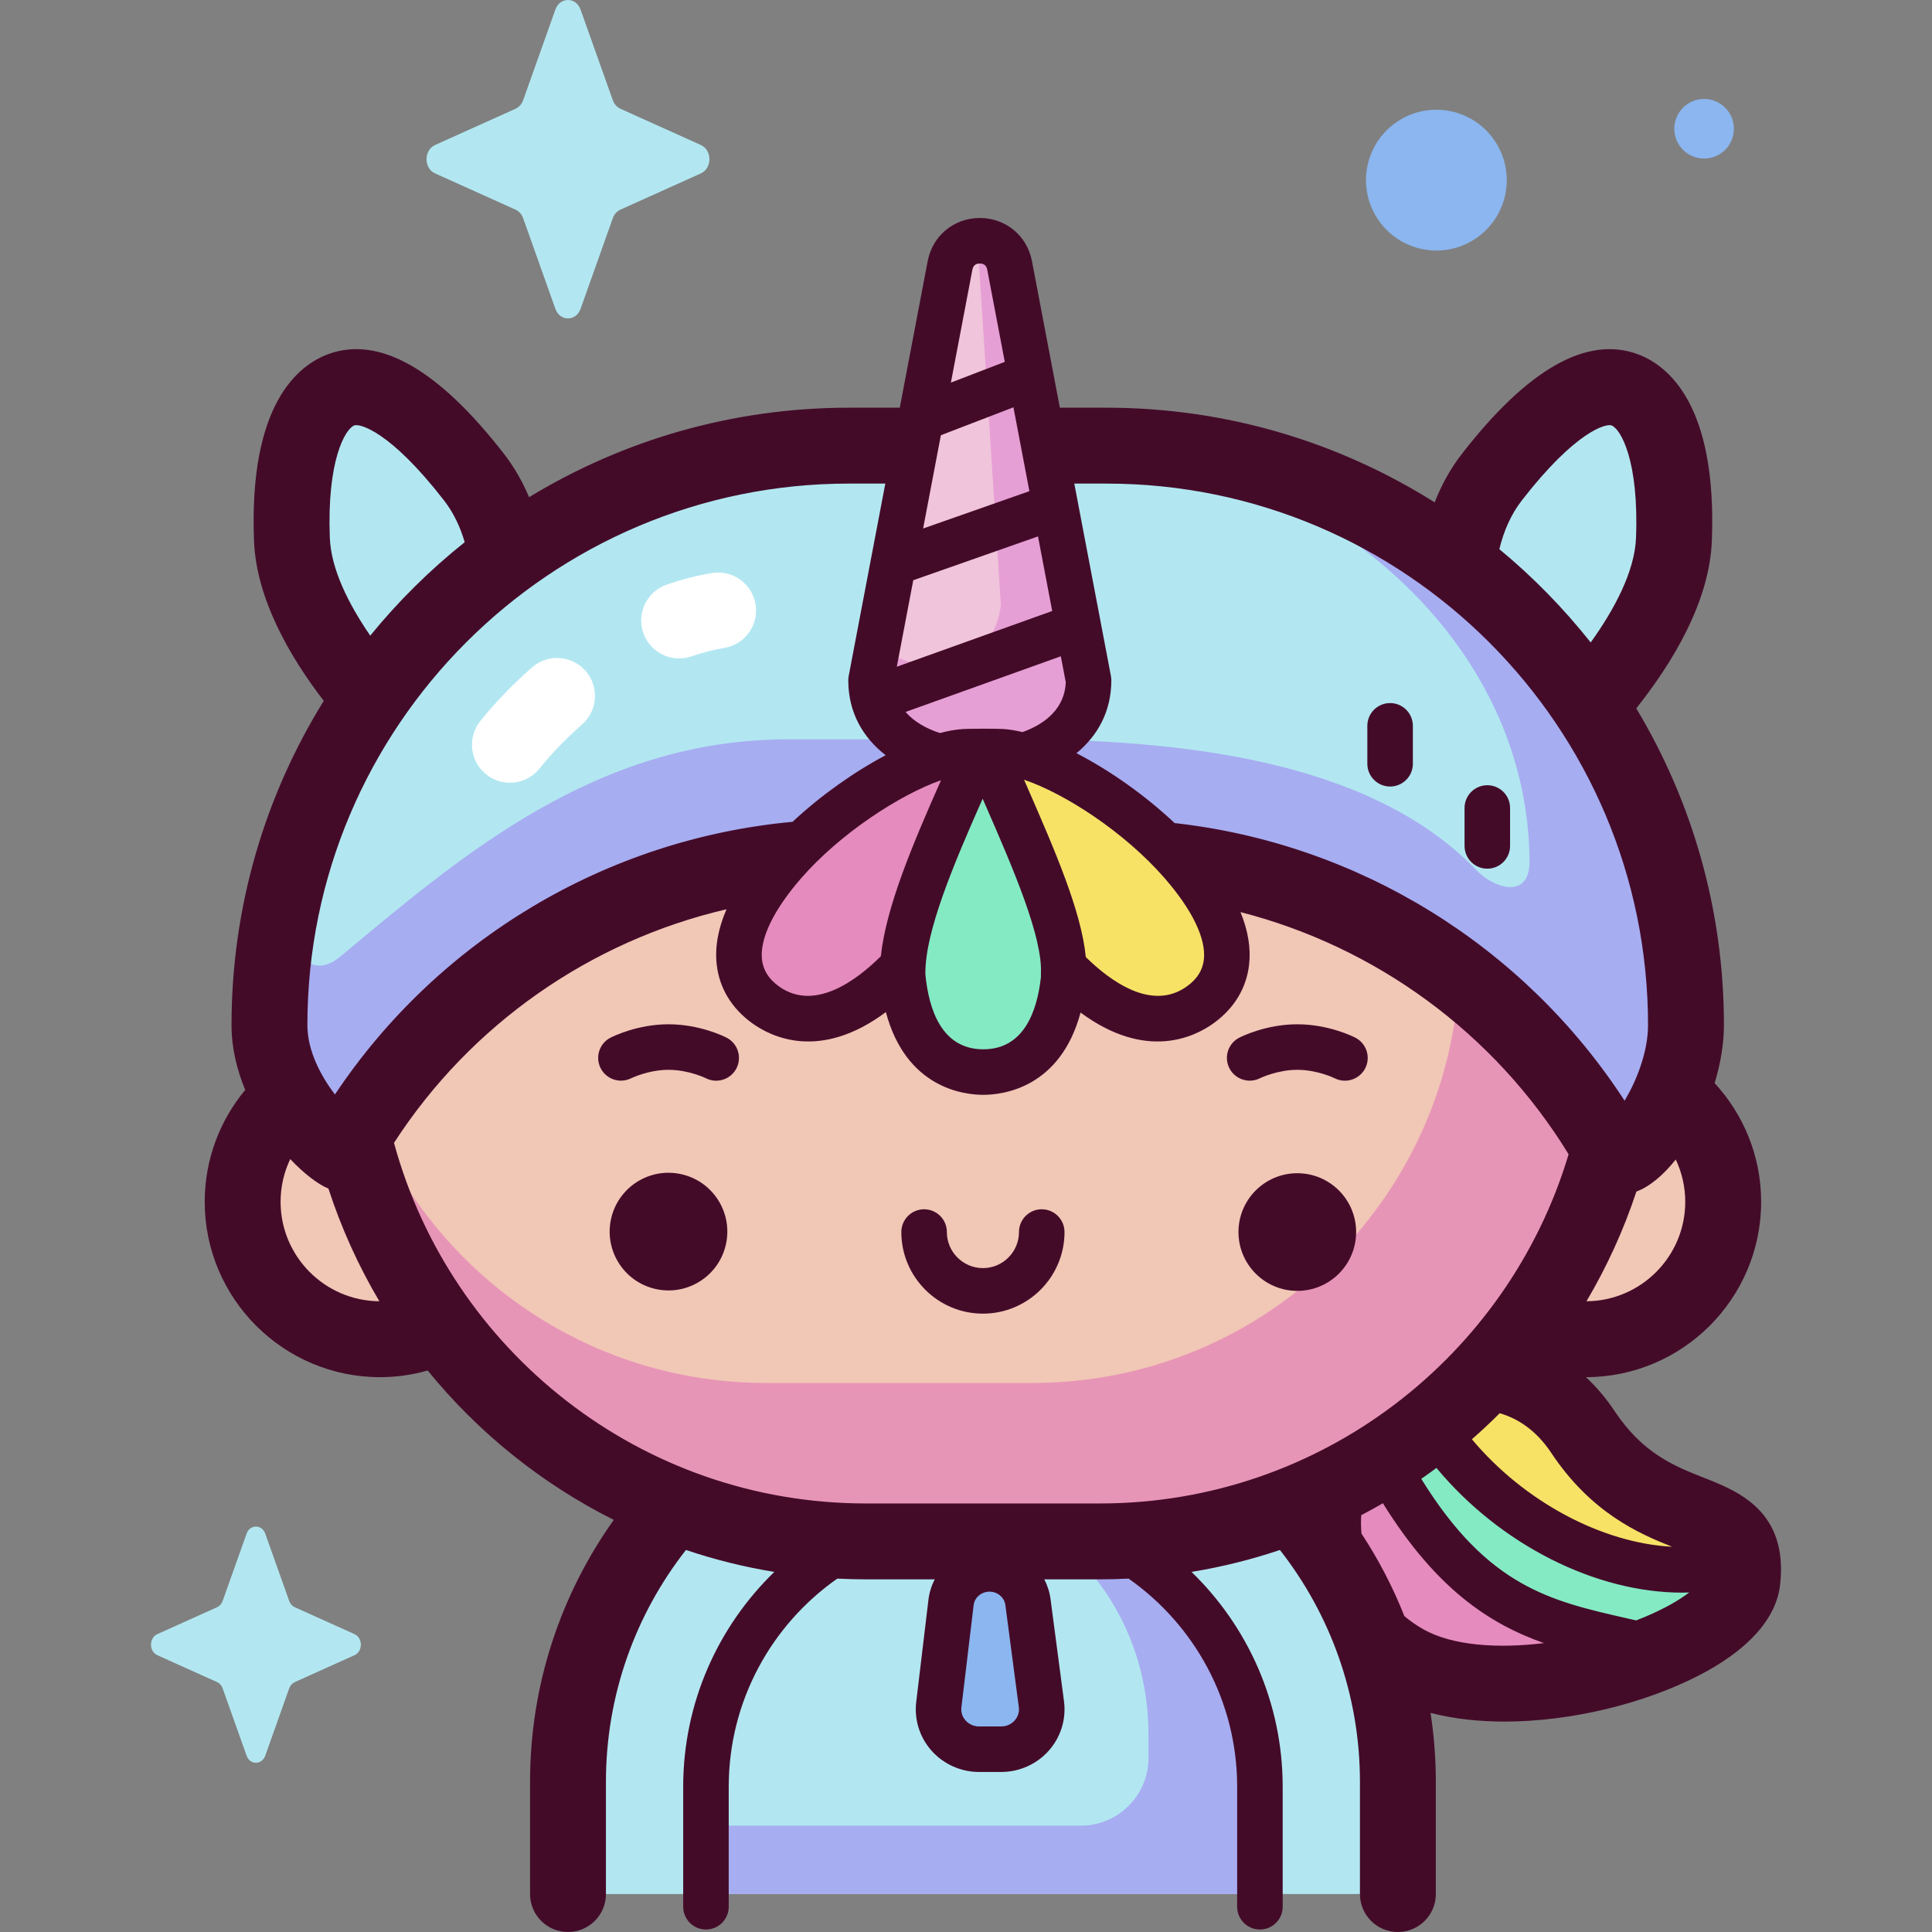 <svg id="Capa_1" enable-background="new 0 0 512 512" height="512" viewBox="0 0 512 512" width="512" xmlns="http://www.w3.org/2000/svg"><rect x="0" y="0" width="512" height="512" fill="#808080" stroke="none"/><g><g><path d="m419.472 379.46c-10.737-16.148-27.854-18.645-42.136-13.565 10.981 20.548 25.138 40.151 48.683 46.646 12.237 3.475 24.076 2.55 35.584-.205-2.938-14.247-25.1-7.261-42.131-32.876z" fill="#f7e266"/><path d="m361.901 375.483c-2.486 2.444-4.601 5.177-6.211 8.123-11.129 20.356-3.549 45.698 16.707 57.009 15.936 8.898 43.232 6.173 63.483-1.305-33.109-7.754-63.243-31.924-73.979-63.827z" fill="#e58bbd"/><path d="m426.018 412.542c-23.545-6.496-37.702-26.099-48.683-46.646-5.826 2.072-11.178 5.404-15.435 9.588 10.736 31.903 40.87 56.073 73.979 63.827 14.251-5.262 25.014-12.876 25.869-20.454.291-2.585.224-4.719-.146-6.518-11.507 2.753-23.347 3.678-35.584.203z" fill="#84eac4"/><path d="m370.451 501.944v-29.729c0-60.732-49.233-109.966-109.966-109.966-60.732 0-109.966 49.233-109.966 109.966v29.729z" fill="#b2e7f1"/><path d="m333.889 501.944v-28.09c0-40.54-32.864-73.404-73.404-73.404-40.54 0-73.404 32.864-73.404 73.404v28.09z" fill="#b2e7f1"/><path d="m268.187 400.854c21.232 9.549 36.166 32.213 36.166 58.662v6.364c0 9.906-8.03 17.936-17.936 17.936h-99.337v18.128h146.808v-28.089c.001-37.939-28.782-69.15-65.701-73.001z" fill="#a7adf1"/><ellipse cx="420.248" cy="318.493" fill="#f1c7b6" rx="36.417" ry="36.417" transform="matrix(.707 -.707 .707 .707 -102.12 390.445)"/><ellipse cx="100.721" cy="318.493" fill="#f1c7b6" rx="36.417" ry="36.417" transform="matrix(.391 -.92 .92 .391 -231.787 286.547)"/><path d="m291.517 408.49h-62.064c-77.123 0-139.643-62.521-139.643-139.643 0-77.123 62.521-139.643 139.643-139.643h62.064c77.123 0 139.643 62.52 139.643 139.643 0 77.122-62.52 139.643-139.643 139.643z" fill="#f1c7b6"/><path d="m291.517 130.471h-17.907c62.525 0 113.211 50.686 113.211 113.21v9.614c0 62.524-50.686 113.211-113.211 113.211h-70.59c-59.834 0-108.82-46.42-112.926-105.21-.182 2.917-.285 5.855-.285 8.818 0 77.123 62.521 139.644 139.644 139.644h62.064c77.123 0 139.644-62.521 139.644-139.644-.001-77.123-62.521-139.643-139.644-139.643z" fill="#e795b6"/><g fill="#b2e7f1"><path d="m430.494 103.286c8.002 2.927 14.055 15.411 13.114 39.651-1.029 26.497-34.034 55.816-34.034 55.816l-21.198-19.854s-9.039-31.804 6.989-52.462c15.106-19.468 27.003-26.124 35.129-23.151z"/><path d="m90.475 103.286c-8.002 2.927-14.055 15.411-13.114 39.651 1.028 26.497 34.034 55.816 34.034 55.816l21.198-19.854s9.039-31.804-6.989-52.462c-15.106-19.468-27.003-26.124-35.129-23.151z"/><path d="m293.231 118.101h-68.254c-84.815 0-153.571 68.756-153.571 153.571 0 19.203 18.855 35.27 19.615 33.917 26.309-46.811 76.435-78.439 133.956-78.439h68.254c57.41 0 107.454 31.506 133.804 78.168 3.764 6.666 19.768-14.443 19.768-33.646 0-84.815-68.757-153.571-153.572-153.571z"/></g><path d="m294.612 115.86h-25.321c75.134 0 136.041 50.483 136.041 112.757-.164 9.81-9.488 6.729-13.901 2.133-25.945-27.026-71.284-34.823-122.141-34.823h-60.464c-50.955 0-86.761 31.011-118.665 57.593-7.344 6.119-12.538-.468-15.238-9.704-1.399 8.331-2.138 16.886-2.138 25.615 0 19.204 18.855 35.27 19.615 33.917 26.309-46.811 76.435-78.439 133.956-78.439h68.255c57.41 0 107.454 31.506 133.804 78.168 3.764 6.666 19.768-14.443 19.768-33.646 0-84.815-68.756-153.571-153.571-153.571z" fill="#a7adf1"/><path d="m251.768 70.336-20.93 109.949c0 28.811 57.645 28.811 57.645 0l-20.93-109.949c-1.658-8.71-14.127-8.71-15.785 0z" fill="#f0c4db"/><path d="m267.553 70.336c-1.106-5.807-7.015-7.737-11.324-5.8 1.677.763 3.027 2.558 3.205 5.342l5.796 90.305c-1.533 17.275-22.591 19.929-32.6 10.684l-1.793 9.418c0 28.811 57.645 28.811 57.645 0z" fill="#e69fd5"/><path d="m207.774 228.767c-15.765 18.098-14.316 30.668-4.949 37.474 8.836 6.42 21.562 5.409 36.21-9.918.019.329.046.645.069.967 7.138-18.971 11.579-38.465 20.41-56.848-.007.001-.014.001-.021.002-9.72-6.055-36.177 10.481-51.719 28.323z" fill="#e58bbd"/><path d="m261.497 200.431c-.303-.037-.607-.068-.914-.068-.358 0-.714.029-1.069.079-8.831 18.382-13.271 37.876-20.41 56.848 1.396 19.194 10.476 26.822 21.478 26.822 11.15 0 20.329-7.828 21.534-27.595.17.176.338.341.507.514-5.98-19.178-10.995-38.873-20.68-56.831-.148.077-.305.144-.446.231z" fill="#84eac4"/><path d="m313.195 228.767c-15.305-17.57-41.183-33.857-51.251-28.567 9.685 17.959 14.701 37.654 20.68 56.831 14.357 14.644 26.823 15.528 35.52 9.21 9.366-6.806 10.816-19.377-4.949-37.474z" fill="#f7e266"/><path d="m265.3 463.563h-5.81c-6.446 0-11.45-5.515-10.699-11.794l3.239-27.095c.607-5.074 4.991-8.899 10.201-8.899 5.164 0 9.525 3.76 10.186 8.782l3.567 27.089c.831 6.319-4.187 11.917-10.684 11.917z" fill="#8bb6ef"/></g><g><g fill="#440b29"><path d="m451.674 391.663c-8.004-3.156-16.281-6.42-23.828-17.771-2.247-3.38-4.781-6.357-7.556-8.928 25.606-.023 46.431-20.86 46.431-46.472 0-12.128-4.686-23.172-12.324-31.454 1.552-5.127 2.462-10.403 2.462-15.366 0-30.67-8.49-59.392-23.231-83.953 9.501-11.934 19.398-28.133 20.03-44.393 1.407-36.269-11.744-46.572-19.708-49.485-13.452-4.918-29.104 3.974-46.528 26.43-3.143 4.051-5.486 8.409-7.216 12.864-25.212-15.886-55.036-25.091-86.973-25.091h-12.358l-7.393-38.838c-1.282-6.734-6.965-11.437-13.82-11.437-6.854 0-12.537 4.703-13.819 11.437l-7.393 38.838h-13.47c-31.01 0-60.033 8.671-84.771 23.716-1.669-3.975-3.839-7.856-6.657-11.489-17.425-22.458-33.079-31.35-46.528-26.43-7.965 2.914-21.116 13.216-19.708 49.485.597 15.376 9.481 30.697 18.48 42.411-15.486 24.991-24.442 54.435-24.442 85.935 0 6.007 1.419 11.827 3.63 17.165-6.694 8.053-10.732 18.389-10.732 29.655 0 25.625 20.847 46.473 46.472 46.473 4.373 0 8.598-.626 12.611-1.763 13.387 16.446 30.189 30.005 49.318 39.585-13.961 19.612-22.187 43.574-22.187 69.428v29.729c0 5.554 4.502 10.056 10.056 10.056s10.056-4.502 10.056-10.056v-29.729c0-23.159 7.928-44.496 21.203-61.458 7.556 2.546 15.381 4.501 23.419 5.815-14.881 14.441-24.149 34.631-24.149 56.956v31.78c0 3.332 2.702 6.033 6.034 6.033s6.033-2.702 6.033-6.033v-31.78c0-22.8 11.388-42.985 28.772-55.18 2.507.126 5.029.196 7.567.196h18.254c-.853 1.654-1.436 3.474-1.668 5.412l-3.239 27.094c-.557 4.661.919 9.358 4.051 12.887 3.192 3.595 7.798 5.657 12.639 5.657h5.81c4.879 0 9.509-2.089 12.704-5.732 3.135-3.575 4.579-8.315 3.961-13.006l-3.567-27.089c-.246-1.868-.825-3.622-1.654-5.223h14.773c2.538 0 5.059-.071 7.566-.196 17.384 12.194 28.772 32.38 28.772 55.18v31.78c0 3.332 2.702 6.033 6.033 6.033 3.332 0 6.034-2.702 6.034-6.033v-31.78c0-22.327-9.272-42.515-24.155-56.956 8.039-1.315 15.866-3.267 23.423-5.813 13.275 16.961 21.204 38.296 21.204 61.455v29.729c0 5.554 4.502 10.056 10.056 10.056s10.056-4.502 10.056-10.056v-29.729c0-6.215-.483-12.318-1.398-18.281 6.059 1.577 12.709 2.302 19.586 2.302 17.831 0 37.15-4.843 51.428-12.18 13.129-6.746 20.604-15.071 21.619-24.074 2.198-19.536-11.203-24.821-20.071-28.318zm-182.742 64.245c-.531.605-1.709 1.621-3.632 1.621h-5.81c-1.908 0-3.083-1.003-3.614-1.601-.496-.559-1.297-1.748-1.094-3.444l3.239-27.094c.245-2.042 2.054-3.582 4.21-3.582 2.131 0 3.938 1.52 4.204 3.536l3.567 27.089c.224 1.706-.575 2.909-1.07 3.475zm166.967-27.406c-.753.316-1.527.622-2.309.923-.768-.175-1.544-.354-2.304-.526-20.425-4.625-36.939-8.376-54.636-36.989 1.358-.943 2.703-1.904 4.028-2.89 16.911 20.338 42.157 33.047 65.129 33.047.617 0 1.229-.029 1.843-.048-2.449 1.873-6.18 4.145-11.751 6.483zm7.225-18.593c-18.575-.987-39.149-11.899-53.053-28.486 2.531-2.219 4.99-4.519 7.367-6.901 4.638 1.341 9.569 4.353 13.66 10.506 10.566 15.891 23.224 21.389 32.026 24.881zm3.485-91.416c0 14.473-11.724 26.254-26.174 26.356 5.393-9.115 9.845-18.85 13.227-29.067 3.578-1.346 7.173-4.398 10.432-8.501 1.61 3.404 2.515 7.203 2.515 11.212zm-43.298-185.892c14.327-18.464 22.366-20.371 23.729-19.871 2.47.903 7.314 9.38 6.52 29.817-.343 8.849-5.676 18.89-12.01 27.713-7.181-9.067-15.298-17.362-24.209-24.73 1.11-4.588 2.975-9.069 5.97-12.929zm-110.079-4.444c79.135 0 143.515 64.381 143.515 143.516 0 7.213-3.157 14.937-6.211 20.033-26.764-41.207-70.718-68.174-119.249-73.584-7.812-7.365-17.169-13.955-26.012-18.515 5.597-4.596 9.241-11.059 9.241-19.324 0-.379-.036-.756-.107-1.128l-9.708-50.999h8.531zm-80.908 104.573c10.409-11.95 26.262-22.178 37.027-25.951.009.002.018.004.027.006-7.743 17.437-14.589 33.791-15.943 46.631-6.523 6.47-17.672 14.765-27.063 7.944-2.668-1.938-4.12-4.252-4.44-7.071-.623-5.495 3.067-13.151 10.392-21.559zm66.522-70.806-41.182 14.763 4.363-22.92 33.056-11.609zm-6.045-31.755-28.165 9.892 4.706-24.719 19.229-7.396zm-32.816 58.505 41.145-14.75 1.31 6.88c-.243 6.65-5.133 10.97-11.463 13.209-1.807-.433-3.523-.717-5.107-.818-1.826-.116-9.007-.092-10.65.008-1.882.115-3.944.484-6.132 1.061-3.655-1.179-6.883-3.028-9.103-5.59zm5.251 69.098c.009-10.949 7.339-28.445 15.179-46.108.263.604.527 1.21.788 1.808 7.125 16.347 15.202 34.874 14.649 44.673-.014.256-.007.507.01.756-1.023 9.311-4.621 19.176-15.277 19.176-10.959 0-14.46-10.421-15.363-19.997.003-.102.013-.203.014-.308zm42.518-4.136c-1.209-12.214-8.17-28.192-15.49-44.985-.29-.666-.583-1.339-.876-2.011 10.756 3.632 26.571 13.822 37.257 26.089 7.324 8.408 11.015 16.065 10.392 21.558-.32 2.82-1.772 5.134-4.44 7.072-9.313 6.765-20.353-1.346-26.843-7.723zm-28.094-183.799c1.099 0 1.76.547 1.966 1.627l4.652 24.436-14.28 5.492 5.697-29.928c.206-1.079.866-1.627 1.965-1.627zm-172.251 72.71c-.794-20.436 4.05-28.913 6.52-29.816 1.371-.496 9.402 1.404 23.729 19.871 2.6 3.351 4.347 7.155 5.496 11.084-9.203 7.337-17.6 15.643-25.036 24.764-5.747-8.354-10.388-17.63-10.709-25.903zm137.568-14.39h9.642l-9.708 50.999c-.071.372-.107.75-.107 1.128 0 8.587 3.93 15.234 9.902 19.857-8.421 4.46-17.229 10.701-24.674 17.654-49.121 4.519-93.832 31.107-121.271 72.257-3.626-4.769-7.299-11.477-7.299-18.379 0-79.135 64.38-143.516 143.515-143.516zm-150.617 190.336c0-4.05.919-7.889 2.559-11.321 3.733 3.953 7.412 6.711 10.121 7.819 3.413 10.508 7.96 20.507 13.493 29.858-14.449-.102-26.173-11.884-26.173-26.356zm30.055-15.622c20.377-31.493 52.165-53.529 88.114-61.902-2.24 5.177-3.109 10.082-2.588 14.679.703 6.195 3.932 11.547 9.337 15.474 5.2 3.778 18.092 10.05 35.489-2.904 5.366 20.149 20.654 21.928 25.815 21.928 5.142 0 20.383-1.767 25.78-21.805 17.318 12.794 30.153 6.541 35.328 2.781 5.406-3.928 8.634-9.279 9.337-15.474.496-4.373-.279-9.028-2.283-13.927 35.814 9.182 67.248 31.994 86.953 64.177-15.978 53.457-65.598 92.536-124.182 92.536h-62.064c-59.681 0-110.055-40.562-125.036-95.563zm272.884 128.964c-1.852-1.034-3.562-2.227-5.128-3.548-3.044-7.709-6.865-15.029-11.364-21.866-.146-1.616-.171-3.245-.069-4.874 1.939-1.016 3.853-2.073 5.741-3.17 14.134 22.733 28.23 31.947 42.675 37.063-12.208 1.493-24.156.694-31.855-3.605z"/><ellipse cx="177.173" cy="326.505" rx="15.589" ry="15.589" transform="matrix(.231 -.973 .973 .231 -181.458 423.354)"/><circle cx="343.797" cy="326.505" r="15.589"/><path d="m192.545 274.99c-.711-.363-7.183-3.546-15.372-3.546s-14.661 3.183-15.372 3.546c-2.957 1.509-4.124 5.116-2.631 8.081s5.116 4.157 8.088 2.682c.045-.023 4.571-2.241 9.915-2.241 5.343 0 9.869 2.218 9.886 2.227.879.448 1.815.661 2.738.661 2.195 0 4.312-1.202 5.379-3.292 1.514-2.969.337-6.603-2.631-8.118z"/><path d="m333.882 285.753c.045-.023 4.571-2.241 9.914-2.241s9.869 2.218 9.887 2.227c.878.448 1.815.661 2.738.661 2.195 0 4.313-1.202 5.379-3.292 1.515-2.968.337-6.602-2.631-8.117-.711-.363-7.183-3.546-15.372-3.546s-14.661 3.183-15.372 3.546c-2.956 1.509-4.124 5.116-2.63 8.081 1.491 2.963 5.115 4.156 8.087 2.681z"/><path d="m260.484 348.127c11.923 0 21.623-9.7 21.623-21.623 0-3.332-2.702-6.034-6.034-6.034s-6.034 2.702-6.034 6.034c0 5.269-4.287 9.556-9.556 9.556s-9.555-4.286-9.555-9.556c0-3.332-2.702-6.034-6.034-6.034s-6.033 2.702-6.033 6.034c.001 11.924 9.701 21.623 21.623 21.623z"/><path d="m368.392 208.437c3.332 0 6.033-2.701 6.033-6.033v-10.051c0-3.332-2.701-6.033-6.033-6.033s-6.034 2.701-6.034 6.033v10.051c.001 3.332 2.702 6.033 6.034 6.033z"/><path d="m394.152 230.207c3.332 0 6.034-2.702 6.034-6.034v-10.05c0-3.332-2.702-6.033-6.034-6.033s-6.033 2.702-6.033 6.033v10.05c0 3.332 2.701 6.034 6.033 6.034z"/></g><path d="m179.981 174.493c-4.164 0-8.057-2.606-9.499-6.762-1.821-5.247.956-10.976 6.203-12.797 3.993-1.386 8.027-2.419 11.991-3.072 5.477-.898 10.653 2.808 11.556 8.288s-2.808 10.654-8.288 11.556c-2.836.467-5.752 1.217-8.666 2.228-1.091.378-2.204.559-3.297.559z" fill="#fff"/><path d="m135.125 207.435c-2.21 0-4.433-.725-6.29-2.216-4.33-3.477-5.021-9.807-1.544-14.137 3.921-4.882 8.389-9.523 13.662-14.19 4.159-3.681 10.514-3.293 14.195.866 3.681 4.158 3.293 10.514-.865 14.195-4.411 3.904-8.11 7.738-11.31 11.723-1.987 2.473-4.905 3.759-7.848 3.759z" fill="#fff"/></g><g><path d="m153.859 2.545 8.541 24.017c.366 1.028 1.09 1.843 2.003 2.255l21.338 9.614c3.015 1.358 3.015 6.161 0 7.52l-21.338 9.614c-.914.412-1.638 1.227-2.003 2.255l-8.541 24.017c-1.207 3.393-5.474 3.393-6.681 0l-8.541-24.017c-.366-1.028-1.09-1.843-2.003-2.255l-21.338-9.614c-3.015-1.358-3.015-6.161 0-7.52l21.338-9.614c.914-.412 1.638-1.226 2.003-2.255l8.541-24.017c1.207-3.393 5.474-3.393 6.681 0z" fill="#b2e7f1"/><ellipse cx="380.551" cy="47.789" fill="#8bb6ef" rx="18.65" ry="18.651" transform="matrix(.19 -.982 .982 .19 261.422 412.359)"/><path d="m459.502 34.123c0 4.362-3.536 7.898-7.898 7.898s-7.898-3.536-7.898-7.898 3.536-7.898 7.898-7.898 7.898 3.536 7.898 7.898z" fill="#8bb6ef"/><path d="m70.301 406.444 6.336 17.815c.271.763.808 1.367 1.486 1.673l15.828 7.131c2.236 1.008 2.236 4.57 0 5.578l-15.828 7.131c-.678.305-1.215.91-1.486 1.672l-6.336 17.815c-.895 2.517-4.061 2.517-4.956 0l-6.336-17.815c-.271-.763-.808-1.367-1.486-1.672l-15.828-7.131c-2.236-1.008-2.236-4.57 0-5.578l15.828-7.131c.678-.305 1.215-.91 1.486-1.673l6.336-17.815c.895-2.517 4.061-2.517 4.956 0z" fill="#b2e7f1"/></g></g></svg>